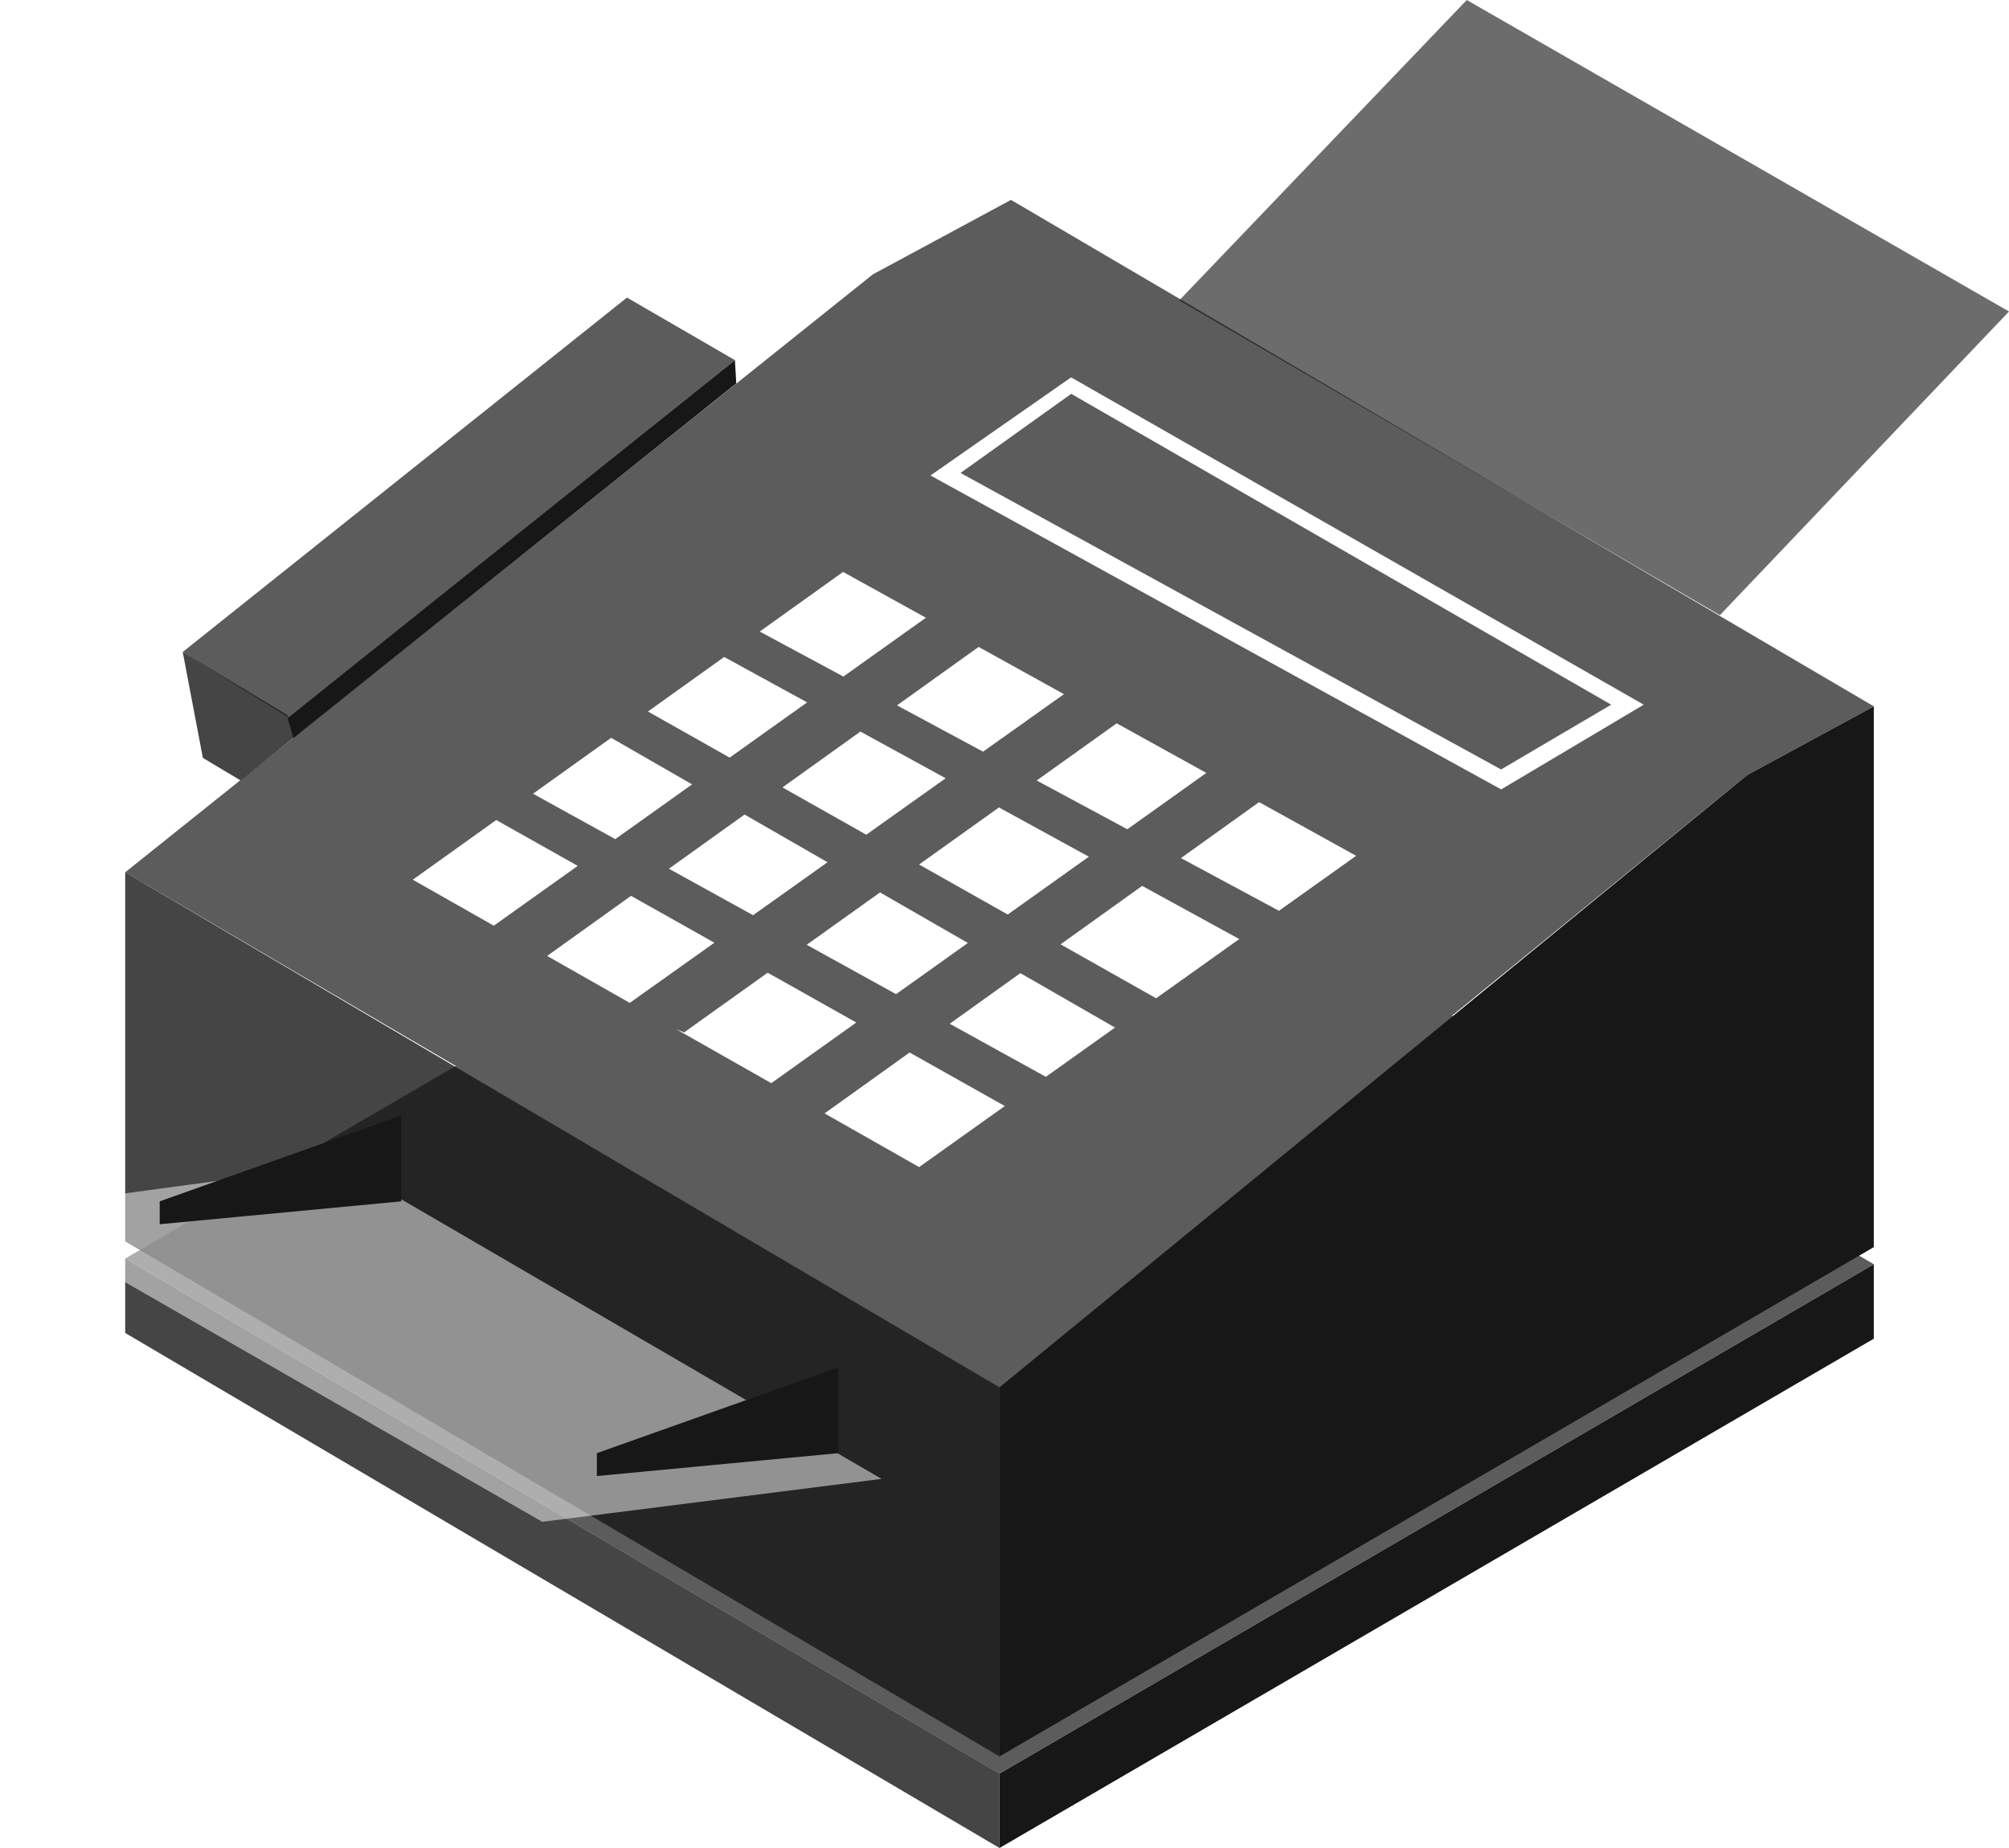 <svg width="175" height="161" viewBox="0 0 175 161" fill="none" xmlns="http://www.w3.org/2000/svg">
<g filter="url(#filter0_b_54_1642)">
<path fill-rule="evenodd" clip-rule="evenodd" d="M88.067 17.415L163.225 61.538L152.202 67.52L126.473 88.494L163.225 110.147L87.065 154.519L10.905 109.649L39.705 92.869L10.905 75.996L76.042 23.897L88.067 17.415ZM64.017 31.375L54.615 25.925L15.916 56.801L25.185 62.535L64.017 31.375Z" fill="#171717" fill-opacity="0.7"/>
</g>
<g filter="url(#filter1_b_54_1642)">
<path fill-rule="evenodd" clip-rule="evenodd" d="M17.67 66.025L20.954 67.993L25.706 64.15L25.053 62.32L15.916 56.801L17.67 66.025ZM10.905 116.13L87.065 161V154.519L10.905 109.649V116.13ZM87.065 153.023L10.905 108.153V75.996L87.065 120.866V153.023Z" fill="#171717" fill-opacity="0.8"/>
</g>
<path opacity="0.9" fill-rule="evenodd" clip-rule="evenodd" d="M127.768 0L175 27.137L149.815 53.595L102.716 26.174L127.768 0Z" fill="#171717" fill-opacity="0.7"/>
<g filter="url(#filter2_b_54_1642)">
<path fill-rule="evenodd" clip-rule="evenodd" d="M0 105.445L47.232 132.582L76.794 128.843L29.695 101.422L0 105.445Z" fill="white" fill-opacity="0.5"/>
</g>
<path fill-rule="evenodd" clip-rule="evenodd" d="M64.135 33.403L25.554 64.314L25.053 62.569L64.017 31.375L64.135 33.403ZM163.225 116.628L87.065 161V154.519L163.225 110.147V116.628ZM34.956 97.185L13.912 104.663V106.657L34.956 104.663V97.185ZM51.992 126.6L73.036 119.121V126.6L51.992 128.594V126.6ZM87.065 153.023L163.225 108.651V61.538L152.202 67.52L87.065 120.866V153.023Z" fill="#171717"/>
<g filter="url(#filter3_d_54_1642)">
<path fill-rule="evenodd" clip-rule="evenodd" d="M93.304 30.876L81.053 39.423L130.765 66.773L143.183 59.393L93.304 30.876ZM93.312 32.312L83.669 39.206L130.757 65.036L140.349 59.393L93.312 32.312ZM73.438 47.827L66.178 53.022L73.466 56.942L80.652 51.819L73.438 47.827ZM56.4 60.017L63.082 55.236L70.307 59.194L63.559 64.004L56.445 59.989L56.4 60.017ZM46.43 67.15L53.237 62.28L60.288 66.335L53.595 71.106L46.43 67.15ZM35.958 74.642L43.226 69.442L50.326 73.436L43.015 78.647L35.958 74.642ZM54.859 85.371L47.659 81.283L54.969 76.047L62.228 80.13L54.859 85.371ZM67.183 92.366L58.894 87.661L59.591 87.943L66.871 82.742L74.59 87.083L67.183 92.366ZM80.064 99.677L71.827 95.002L79.234 89.695L87.528 94.36L80.064 99.677ZM97.126 87.523L91.102 91.814L82.728 87.191L88.882 82.781L97.126 87.523ZM107.949 79.812L100.708 84.971L92.383 80.272L99.491 75.179L107.949 79.812ZM118.131 72.559L111.406 77.35L102.87 72.758L109.676 67.881L118.131 72.559ZM97.273 61.017L105.082 65.338L98.2 70.246L90.302 65.998L97.273 61.017ZM85.245 54.361L92.679 58.475L85.633 63.486L78.135 59.453L85.245 54.361ZM78.056 84.612L84.31 80.152L76.656 75.749L70.27 80.312L78.056 84.612ZM87.782 77.675L94.848 72.636L87.016 68.346L80.059 73.317L87.782 77.675ZM74.949 61.736L82.374 65.803L75.46 70.721L68.158 66.6L74.949 61.736ZM64.858 68.964L72.085 73.12L65.599 77.733L58.267 73.685L64.858 68.964Z" fill="white"/>
</g>
<defs>
<filter id="filter0_b_54_1642" x="-125.009" y="-118.499" width="424.148" height="408.932" filterUnits="userSpaceOnUse" color-interpolation-filters="sRGB">
<feFlood flood-opacity="0" result="BackgroundImageFix"/>
<feGaussianBlur in="BackgroundImageFix" stdDeviation="67.957"/>
<feComposite in2="SourceAlpha" operator="in" result="effect1_backgroundBlur_54_1642"/>
<feBlend mode="normal" in="SourceGraphic" in2="effect1_backgroundBlur_54_1642" result="shape"/>
</filter>
<filter id="filter1_b_54_1642" x="-125.009" y="-79.113" width="347.988" height="376.027" filterUnits="userSpaceOnUse" color-interpolation-filters="sRGB">
<feFlood flood-opacity="0" result="BackgroundImageFix"/>
<feGaussianBlur in="BackgroundImageFix" stdDeviation="67.957"/>
<feComposite in2="SourceAlpha" operator="in" result="effect1_backgroundBlur_54_1642"/>
<feBlend mode="normal" in="SourceGraphic" in2="effect1_backgroundBlur_54_1642" result="shape"/>
</filter>
<filter id="filter2_b_54_1642" x="-50" y="51.422" width="176.794" height="131.16" filterUnits="userSpaceOnUse" color-interpolation-filters="sRGB">
<feFlood flood-opacity="0" result="BackgroundImageFix"/>
<feGaussianBlur in="BackgroundImageFix" stdDeviation="25"/>
<feComposite in2="SourceAlpha" operator="in" result="effect1_backgroundBlur_54_1642"/>
<feBlend mode="normal" in="SourceGraphic" in2="effect1_backgroundBlur_54_1642" result="shape"/>
</filter>
<filter id="filter3_d_54_1642" x="35.958" y="30.876" width="107.225" height="70.801" filterUnits="userSpaceOnUse" color-interpolation-filters="sRGB">
<feFlood flood-opacity="0" result="BackgroundImageFix"/>
<feColorMatrix in="SourceAlpha" type="matrix" values="0 0 0 0 0 0 0 0 0 0 0 0 0 0 0 0 0 0 127 0" result="hardAlpha"/>
<feOffset dy="2"/>
<feColorMatrix type="matrix" values="0 0 0 0 0 0 0 0 0 0 0 0 0 0 0 0 0 0 0.5 0"/>
<feBlend mode="normal" in2="BackgroundImageFix" result="effect1_dropShadow_54_1642"/>
<feBlend mode="normal" in="SourceGraphic" in2="effect1_dropShadow_54_1642" result="shape"/>
</filter>
</defs>
</svg>
